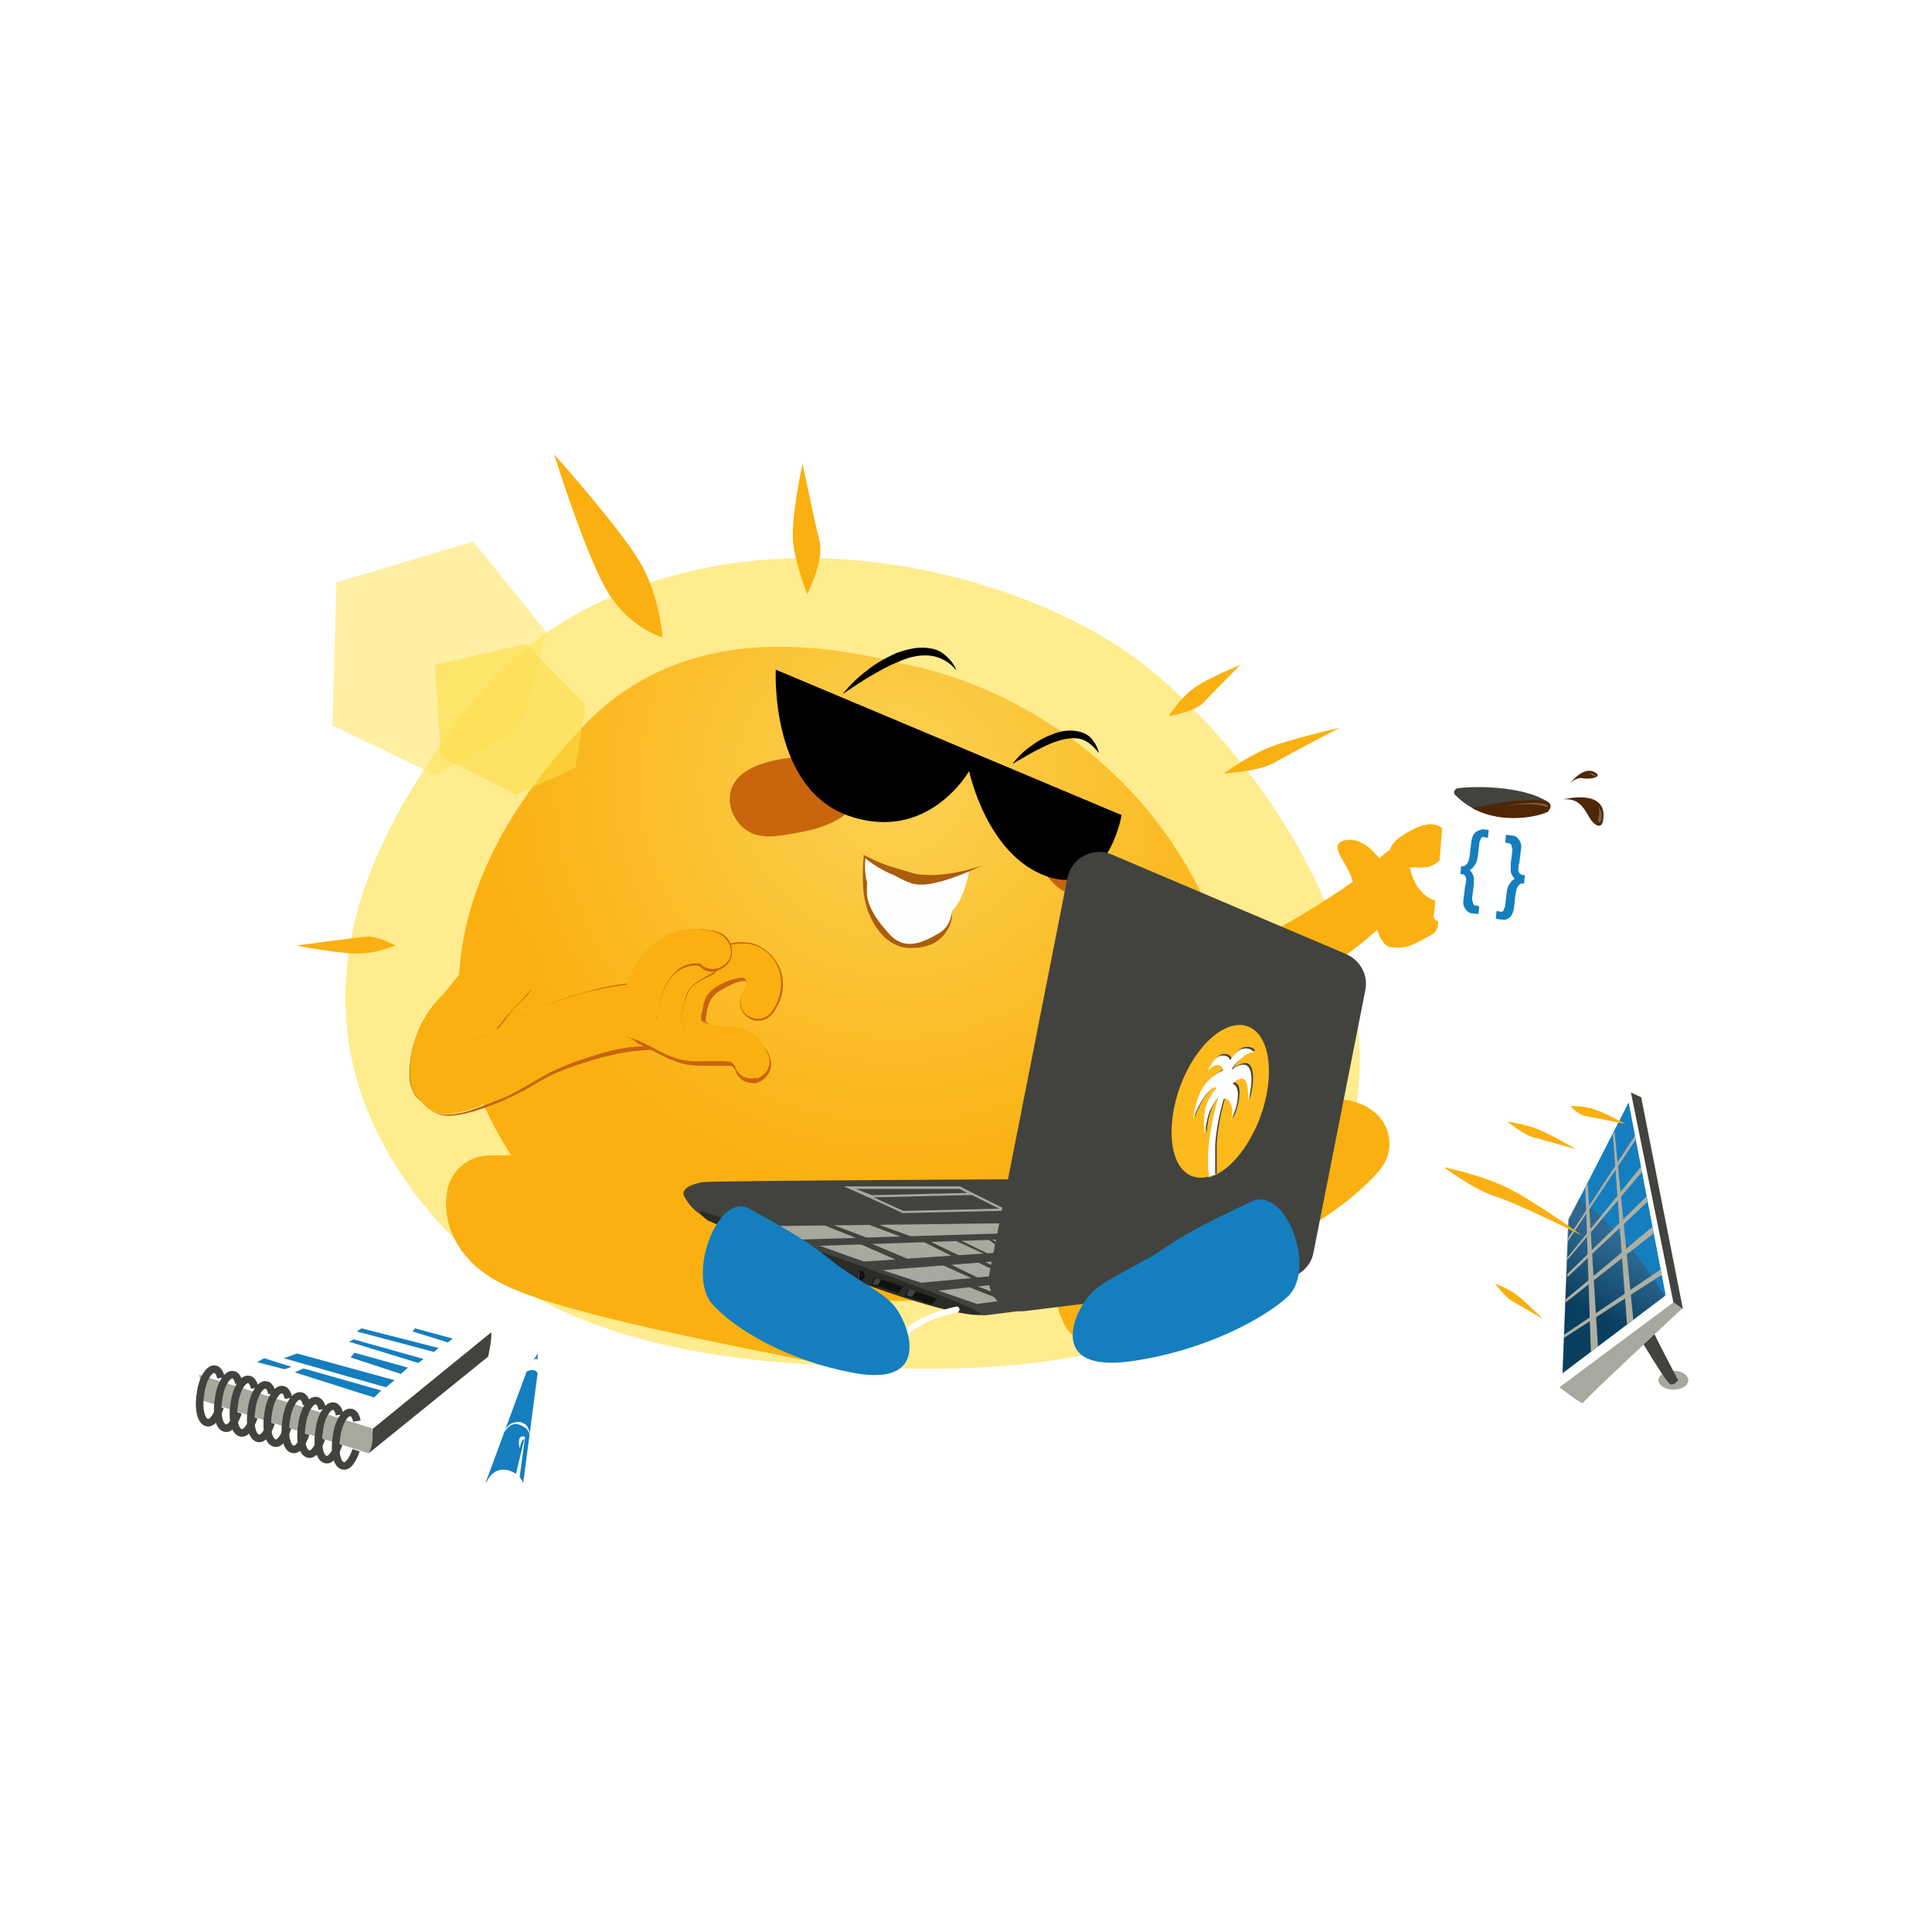 <?xml version="1.0" encoding="utf-8"?>
<!-- Generator: Adobe Illustrator 22.0.0, SVG Export Plug-In . SVG Version: 6.00 Build 0)  -->
<svg version="1.1" id="mascotte" xmlns="http://www.w3.org/2000/svg" xmlns:xlink="http://www.w3.org/1999/xlink" x="0px" y="0px"
	 viewBox="0 0 245.8 245.8" style="enable-background:new 0 0 245.8 245.8;" xml:space="preserve">
<style type="text/css">
	.st0{opacity:0.6;}
	.st1{fill-rule:evenodd;clip-rule:evenodd;fill:#FFDF43;}
	.st2{fill-rule:evenodd;clip-rule:evenodd;fill:url(#SVGID_1_);}
	.st3{fill-rule:evenodd;clip-rule:evenodd;fill:#FAB010;}
	.st4{fill-rule:evenodd;clip-rule:evenodd;fill:#157EBF;}
	.st5{opacity:0.6;fill:#FFE565;}
	.st6{opacity:0.6;fill:#FCDE48;}
	.st7{fill-rule:evenodd;clip-rule:evenodd;fill:#AA5D0A;}
	.st8{fill-rule:evenodd;clip-rule:evenodd;fill:#FDFEFE;}
	.st9{fill:#C8650D;}
	.st10{fill-rule:evenodd;clip-rule:evenodd;fill:#C8650D;}
	.st11{fill-rule:evenodd;clip-rule:evenodd;}
	.st12{clip-path:url(#SVGID_4_);}
	.st13{clip-path:url(#SVGID_5_);}
	.st14{fill:none;stroke:#FFFFFF;stroke-width:4;stroke-miterlimit:10;}
	.st15{fill:none;stroke:#FFFFFF;stroke-width:0.75;stroke-miterlimit:10;}
	.st16{fill:none;stroke:#FFFFFF;stroke-width:2;stroke-miterlimit:10;}
	.st17{fill:none;stroke:#FFFFFF;stroke-width:1.75;stroke-miterlimit:10;}
	.st18{fill:none;stroke:#FFFFFF;stroke-width:0.25;stroke-miterlimit:10;}
	.st19{clip-path:url(#SVGID_8_);}
	.st20{clip-path:url(#SVGID_9_);}
	.st21{fill-rule:evenodd;clip-rule:evenodd;fill:url(#SVGID_10_);}
	.st22{clip-path:url(#SVGID_13_);}
	.st23{clip-path:url(#SVGID_14_);}
	.st24{clip-path:url(#SVGID_17_);}
	.st25{clip-path:url(#SVGID_18_);}
	.st26{fill-rule:evenodd;clip-rule:evenodd;fill:url(#SVGID_19_);}
	.st27{clip-path:url(#SVGID_22_);}
	.st28{clip-path:url(#SVGID_23_);}
	.st29{clip-path:url(#SVGID_26_);}
	.st30{clip-path:url(#SVGID_27_);}
	.st31{fill:none;}
	.st32{fill:#4D2200;}
	.st33{fill:#3B5172;}
	.st34{fill:#60BFBB;}
	.st35{fill:#B3E5E2;}
	.st36{fill:#9BFFF8;}
	.st37{fill:url(#XMLID_7_);}
	.st38{fill:url(#XMLID_8_);}
	.st39{fill:url(#XMLID_9_);}
	.st40{fill:url(#XMLID_10_);}
	.st41{fill:url(#XMLID_11_);}
	.st42{fill:url(#XMLID_12_);}
	.st43{fill:url(#XMLID_13_);}
	.st44{fill:url(#XMLID_15_);}
	.st45{fill:url(#XMLID_16_);}
	.st46{fill:url(#XMLID_18_);}
	.st47{fill:url(#XMLID_20_);}
	.st48{fill:url(#XMLID_21_);}
	.st49{fill:url(#XMLID_22_);}
	.st50{fill:url(#XMLID_23_);}
	.st51{fill:url(#XMLID_25_);}
	.st52{fill:url(#XMLID_26_);}
	.st53{fill:url(#XMLID_27_);}
	.st54{fill-rule:evenodd;clip-rule:evenodd;fill:url(#SVGID_28_);}
	.st55{fill:#C95534;}
	.st56{fill:url(#SVGID_29_);}
	.st57{fill:#A2CBF1;}
	.st58{fill:#157EBF;}
	.st59{clip-path:url(#SVGID_31_);fill:none;stroke:#2B89E0;stroke-width:2.863;stroke-miterlimit:10;}
	.st60{fill:url(#SVGID_32_);}
	.st61{clip-path:url(#SVGID_34_);fill:none;stroke:#2B89E0;stroke-width:2.863;stroke-miterlimit:10;}
	.st62{fill:#CC5D3F;}
	.st63{fill:#FFC66B;}
	.st64{fill:#FFE3A3;}
	.st65{fill:#2B89E0;}
	.st66{fill-rule:evenodd;clip-rule:evenodd;fill:#FAB315;}
	.st67{clip-path:url(#SVGID_37_);}
	.st68{clip-path:url(#SVGID_38_);}
	.st69{clip-path:url(#SVGID_41_);}
	.st70{clip-path:url(#SVGID_42_);}
	.st71{fill-rule:evenodd;clip-rule:evenodd;fill:url(#SVGID_43_);}
	.st72{clip-path:url(#SVGID_46_);}
	.st73{clip-path:url(#SVGID_47_);}
	.st74{clip-path:url(#SVGID_50_);}
	.st75{clip-path:url(#SVGID_51_);}
	.st76{fill-rule:evenodd;clip-rule:evenodd;fill:url(#SVGID_52_);}
	.st77{fill-rule:evenodd;clip-rule:evenodd;fill:#42433E;}
	.st78{clip-path:url(#SVGID_54_);}
	.st79{fill-rule:evenodd;clip-rule:evenodd;fill:#FFFFFF;}
	.st80{clip-path:url(#SVGID_57_);}
	.st81{clip-path:url(#SVGID_58_);}
	.st82{clip-path:url(#SVGID_61_);}
	.st83{clip-path:url(#SVGID_62_);}
	.st84{fill-rule:evenodd;clip-rule:evenodd;fill:url(#SVGID_63_);}
	.st85{clip-path:url(#SVGID_65_);}
	.st86{fill:#FAB010;}
	.st87{clip-path:url(#SVGID_68_);}
	.st88{clip-path:url(#SVGID_69_);}
	.st89{clip-path:url(#SVGID_72_);}
	.st90{clip-path:url(#SVGID_73_);}
	.st91{fill-rule:evenodd;clip-rule:evenodd;fill:url(#SVGID_74_);}
	.st92{fill:#AA5D0A;}
	.st93{clip-path:url(#SVGID_77_);}
	.st94{clip-path:url(#SVGID_78_);}
	.st95{clip-path:url(#SVGID_81_);}
	.st96{clip-path:url(#SVGID_82_);}
	.st97{fill-rule:evenodd;clip-rule:evenodd;fill:url(#SVGID_83_);}
	.st98{fill-rule:evenodd;clip-rule:evenodd;fill:#E9AB48;}
	.st99{fill-rule:evenodd;clip-rule:evenodd;fill:#AA2C0A;}
	.st100{fill-rule:evenodd;clip-rule:evenodd;fill:#FFE565;}
	.st101{fill-rule:evenodd;clip-rule:evenodd;fill:#753E22;}
	.st102{fill-rule:evenodd;clip-rule:evenodd;fill:#3CB13C;}
	.st103{clip-path:url(#SVGID_86_);}
	.st104{clip-path:url(#SVGID_87_);}
	.st105{clip-path:url(#SVGID_90_);}
	.st106{clip-path:url(#SVGID_91_);}
	.st107{fill-rule:evenodd;clip-rule:evenodd;fill:url(#SVGID_92_);}
	.st108{clip-path:url(#SVGID_95_);}
	.st109{clip-path:url(#SVGID_96_);}
	.st110{clip-path:url(#SVGID_99_);}
	.st111{clip-path:url(#SVGID_100_);}
	.st112{fill-rule:evenodd;clip-rule:evenodd;fill:url(#SVGID_101_);}
	.st113{fill:#A7A89E;}
	.st114{fill:none;stroke:#A7A89E;stroke-width:0.25;stroke-miterlimit:10;}
	.st115{fill:#FDBA1D;}
	.st116{fill:#FFFFFF;}
	.st117{fill:#42433E;}
	.st118{fill:#2B2B28;}
	.st119{fill:#111110;}
	.st120{clip-path:url(#SVGID_104_);}
	.st121{clip-path:url(#SVGID_105_);}
	.st122{clip-path:url(#SVGID_108_);}
	.st123{clip-path:url(#SVGID_109_);}
	.st124{fill-rule:evenodd;clip-rule:evenodd;fill:#33383F;}
	.st125{fill:#272E35;}
	.st126{fill-rule:evenodd;clip-rule:evenodd;fill:url(#SVGID_110_);}
	.st127{fill-rule:evenodd;clip-rule:evenodd;fill:#434E5B;}
	.st128{opacity:0.5;fill-rule:evenodd;clip-rule:evenodd;fill:#FDFEFE;}
	.st129{fill-rule:evenodd;clip-rule:evenodd;fill:#FF4100;}
	.st130{fill-rule:evenodd;clip-rule:evenodd;fill:#7A1A00;}
	.st131{fill-rule:evenodd;clip-rule:evenodd;fill:#11A700;}
	.st132{fill-rule:evenodd;clip-rule:evenodd;fill:#165500;}
	.st133{fill-rule:evenodd;clip-rule:evenodd;fill:#0072CC;}
	.st134{fill-rule:evenodd;clip-rule:evenodd;fill:#00446F;}
	.st135{fill-rule:evenodd;clip-rule:evenodd;fill:url(#SVGID_111_);}
	.st136{fill-rule:evenodd;clip-rule:evenodd;fill:url(#SVGID_112_);}
	.st137{fill-rule:evenodd;clip-rule:evenodd;fill:#FCCF4E;}
	.st138{clip-path:url(#SVGID_115_);}
	.st139{clip-path:url(#SVGID_116_);}
	.st140{fill:none;stroke:#FFFFFF;stroke-width:3.358;stroke-miterlimit:10;}
	.st141{fill:none;stroke:#FFFFFF;stroke-width:0.63;stroke-miterlimit:10;}
	.st142{fill:none;stroke:#FFFFFF;stroke-width:1.679;stroke-miterlimit:10;}
	.st143{fill:none;stroke:#FFFFFF;stroke-width:1.469;stroke-miterlimit:10;}
	.st144{fill:none;stroke:#FFFFFF;stroke-width:0.21;stroke-miterlimit:10;}
	.st145{clip-path:url(#SVGID_119_);}
	.st146{clip-path:url(#SVGID_120_);}
	.st147{fill-rule:evenodd;clip-rule:evenodd;fill:none;stroke:#AA5D0A;stroke-width:0.965;stroke-miterlimit:10;}
	.st148{fill-rule:evenodd;clip-rule:evenodd;fill:#272E35;}
	.st149{fill:#33383F;}
	.st150{fill-rule:evenodd;clip-rule:evenodd;fill:url(#SVGID_121_);}
	.st151{fill:#4F0000;}
	.st152{fill:url(#SVGID_122_);}
	.st153{clip-path:url(#SVGID_124_);}
	.st154{fill:#EF7031;}
	.st155{fill:#F9CC02;}
	.st156{fill:#929497;}
	.st157{fill:#FF4100;}
	.st158{fill:#231F20;}
	.st159{fill:#B3B3B3;}
	.st160{fill:#58595B;}
	.st161{fill-rule:evenodd;clip-rule:evenodd;fill:#FAB212;}
	.st162{fill-rule:evenodd;clip-rule:evenodd;fill:url(#SVGID_125_);}
	.st163{clip-path:url(#SVGID_128_);}
	.st164{clip-path:url(#SVGID_129_);}
	.st165{fill:none;stroke:#FFFFFF;stroke-width:3.772;stroke-miterlimit:10;}
	.st166{fill:none;stroke:#FFFFFF;stroke-width:0.707;stroke-miterlimit:10;}
	.st167{fill:none;stroke:#FFFFFF;stroke-width:1.886;stroke-miterlimit:10;}
	.st168{fill:none;stroke:#FFFFFF;stroke-width:1.65;stroke-miterlimit:10;}
	.st169{fill:none;stroke:#FFFFFF;stroke-width:0.236;stroke-miterlimit:10;}
	.st170{clip-path:url(#SVGID_132_);}
	.st171{clip-path:url(#SVGID_133_);}
	.st172{fill:#FFD28C;}
	.st173{fill:#EEB96C;}
	.st174{fill:#DB84B5;}
	.st175{fill:#62B146;}
	.st176{fill:#A9C63D;}
	.st177{fill:#957F4B;}
	.st178{fill:#AD9568;}
	.st179{fill:#825F26;}
	.st180{fill:#CE7829;}
	.st181{fill:#AC5A26;}
	.st182{fill-rule:evenodd;clip-rule:evenodd;fill:none;stroke:#EAA211;stroke-width:5;stroke-miterlimit:10;}
	.st183{fill-rule:evenodd;clip-rule:evenodd;fill:url(#SVGID_134_);}
	.st184{fill:#FA852D;}
	.st185{fill:#F5752A;}
	.st186{fill:#F99E29;}
	.st187{fill-rule:evenodd;clip-rule:evenodd;fill:none;stroke:#FABA24;stroke-width:5;stroke-miterlimit:10;}
	.st188{fill-rule:evenodd;clip-rule:evenodd;fill:#EAA211;}
	.st189{fill-rule:evenodd;clip-rule:evenodd;fill:#FABA24;}
	.st190{fill:url(#SVGID_135_);}
	.st191{fill:url(#SVGID_136_);}
	.st192{filter:url(#Adobe_OpacityMaskFilter);}
	.st193{filter:url(#Adobe_OpacityMaskFilter_1_);}
	.st194{mask:url(#SVGID_137_);fill:url(#SVGID_138_);}
	.st195{opacity:0.14;fill:url(#SVGID_139_);}
	.st196{filter:url(#Adobe_OpacityMaskFilter_2_);}
	.st197{filter:url(#Adobe_OpacityMaskFilter_3_);}
	.st198{mask:url(#SVGID_140_);fill:url(#SVGID_141_);}
	.st199{opacity:0.14;fill:url(#SVGID_142_);}
	.st200{fill:url(#SVGID_143_);}
	.st201{fill:url(#SVGID_144_);}
	.st202{fill:url(#SVGID_145_);}
	.st203{fill:url(#SVGID_146_);}
	.st204{fill:#CBEAF6;}
	.st205{fill:#96D7ED;}
	.st206{fill:#F06888;}
	.st207{fill:#F395BE;}
	.st208{fill:#C84C27;}
	.st209{fill:#F16822;}
	.st210{fill:#F37940;}
	.st211{fill:#F37B4C;}
	.st212{fill:#4C3427;}
	.st213{fill:#9F3022;}
	.st214{fill-rule:evenodd;clip-rule:evenodd;fill:url(#SVGID_147_);}
	
		.st215{fill-rule:evenodd;clip-rule:evenodd;fill:none;stroke:#FAB010;stroke-width:10.343;stroke-linecap:round;stroke-linejoin:round;stroke-miterlimit:10;}
	
		.st216{fill-rule:evenodd;clip-rule:evenodd;fill:none;stroke:#FAB010;stroke-width:11;stroke-linecap:round;stroke-linejoin:round;stroke-miterlimit:10;}
	.st217{clip-path:url(#SVGID_150_);}
	.st218{clip-path:url(#SVGID_151_);}
	.st219{fill:none;stroke:#FFFFFF;stroke-width:4.33;stroke-miterlimit:10;}
	.st220{fill:none;stroke:#FFFFFF;stroke-width:0.812;stroke-miterlimit:10;}
	.st221{fill:none;stroke:#FFFFFF;stroke-width:2.165;stroke-miterlimit:10;}
	.st222{fill:none;stroke:#FFFFFF;stroke-width:1.894;stroke-miterlimit:10;}
	.st223{fill:none;stroke:#FFFFFF;stroke-width:0.271;stroke-miterlimit:10;}
	.st224{clip-path:url(#SVGID_154_);}
	.st225{clip-path:url(#SVGID_155_);}
	.st226{fill:none;stroke:#A7A89E;stroke-width:0.28;stroke-miterlimit:10;}
	
		.st227{fill-rule:evenodd;clip-rule:evenodd;fill:none;stroke:#FFFFFF;stroke-width:0.75;stroke-linecap:round;stroke-miterlimit:10;}
	.st228{fill-rule:evenodd;clip-rule:evenodd;fill:none;stroke:#FFFFFF;stroke-width:2.519;stroke-miterlimit:10;}
	.st229{fill:#4F2706;}
	.st230{opacity:0.25;fill:#FFFFFF;}
	.st231{fill-rule:evenodd;clip-rule:evenodd;fill:#A7A89E;}
	.st232{fill-rule:evenodd;clip-rule:evenodd;fill:none;stroke:#42433E;stroke-width:0.964;stroke-miterlimit:10;}
	.st233{opacity:0.5;fill:url(#SVGID_156_);}
	.st234{fill:#AEAFA3;}
	.st235{fill-rule:evenodd;clip-rule:evenodd;fill:url(#SVGID_157_);}
	.st236{fill:url(#SVGID_158_);}
	.st237{opacity:0.4;}
	.st238{fill:url(#SVGID_159_);}
	.st239{fill-rule:evenodd;clip-rule:evenodd;fill:none;stroke:#FAB011;stroke-width:5.362;stroke-miterlimit:10;}
	
		.st240{fill-rule:evenodd;clip-rule:evenodd;fill:none;stroke:#FABA24;stroke-width:3;stroke-linecap:round;stroke-linejoin:round;stroke-miterlimit:10;}
	
		.st241{fill-rule:evenodd;clip-rule:evenodd;fill:none;stroke:#FABA24;stroke-width:2;stroke-linecap:round;stroke-linejoin:round;stroke-miterlimit:10;}
	
		.st242{fill-rule:evenodd;clip-rule:evenodd;fill:none;stroke:#FABA24;stroke-width:2.5;stroke-linecap:round;stroke-linejoin:round;stroke-miterlimit:10;}
	.st243{fill-rule:evenodd;clip-rule:evenodd;fill:url(#SVGID_160_);}
	.st244{fill-rule:evenodd;clip-rule:evenodd;fill:url(#SVGID_161_);}
	.st245{opacity:0.5;fill:#FFE3A3;}
	.st246{fill-rule:evenodd;clip-rule:evenodd;fill:#32383F;}
	.st247{fill:#32383F;}
	.st248{fill:url(#SVGID_162_);}
	.st249{filter:url(#Adobe_OpacityMaskFilter_4_);}
	.st250{filter:url(#Adobe_OpacityMaskFilter_5_);}
	.st251{mask:url(#SVGID_163_);fill:url(#SVGID_164_);}
	.st252{opacity:0.5;fill:url(#SVGID_165_);}
	.st253{filter:url(#Adobe_OpacityMaskFilter_6_);}
	.st254{filter:url(#Adobe_OpacityMaskFilter_7_);}
	.st255{mask:url(#SVGID_166_);fill:url(#SVGID_167_);}
	.st256{opacity:0.5;fill:url(#SVGID_168_);}
	.st257{fill:url(#SVGID_169_);}
	.st258{opacity:0.5;}
	.st259{fill:#FFFDF0;}
	.st260{fill-rule:evenodd;clip-rule:evenodd;fill:none;stroke:#32383F;stroke-width:2;stroke-linecap:round;stroke-miterlimit:10;}
	.st261{opacity:0.2;}
	.st262{fill:none;stroke:#FDFEFE;stroke-width:2;stroke-miterlimit:10;}
	.st263{fill:none;stroke:#FDFEFE;stroke-width:2;stroke-miterlimit:10;stroke-dasharray:1.03,8.241;}
</style>
<g>
	<g id="Shape_9_24_" class="st0">
		<g>
			<path class="st1" d="M143.7,83.2c-12.7-8.9-34.9-15.2-55.1-10.7c-20.3,4.6-28.5,15.2-36.2,27.9c-11.3,18.5-11.6,36.1,1.1,52.4
				c15.2,19.4,41.2,20.6,58,21.2c16.6,0.7,51.4-0.1,59.7-27.3C179.6,119.7,156.4,92.1,143.7,83.2z"/>
		</g>
	</g>
	<g>
		
			<radialGradient id="SVGID_1_" cx="131.769" cy="99.337" r="52.434" gradientTransform="matrix(-1 0 0 1 245.76 0)" gradientUnits="userSpaceOnUse">
			<stop  offset="0" style="stop-color:#FCD253"/>
			<stop  offset="1" style="stop-color:#FAB010"/>
		</radialGradient>
		<path class="st2" d="M74.2,92.4c-14.7,15.5-23.4,36-6.8,58c11.7,15.4,49.9,18.3,69.1,12c18.4-6.1,27.7-20.9,18.1-44.8
			c-9.6-23.9-30.8-31.2-38.1-32.8C108.6,83,88.5,77.4,74.2,92.4z"/>
	</g>
	<path class="st215" d="M140,166.1c-1.1-2.1,0.1-2.8,0.8-3.1c3.5-1.5,24.4-9.8,30.8-17.5c0,0-2.3-2.6-13,4.2"/>
	<path class="st216" d="M97.1,153.6c-11.6-1-23.2-1.3-34.8-1.1c-0.3,1.7,0.6,3.4,2,4.6c1.3,1.1,3,1.8,4.6,2.4
		c8.4,3.1,26.4,6.5,35.2,8.3"/>
	<path class="st3" d="M157.8,84.6c0,0-4.5,1.8-6.1,3.1c-1.6,1.2-3,3.4-3,3.4s3.2-0.5,4.4-1.7C154.2,88.2,157.8,84.6,157.8,84.6z"/>
	<path class="st3" d="M170.4,92.6c0,0-6.6,1.5-9.2,2.6c-2.6,1.1-5.5,3.2-5.5,3.2s4.2-0.2,6.3-1.3C164.1,95.9,170.4,92.6,170.4,92.6z
		"/>
	<path class="st3" d="M102.1,59c0,0-1.5,6.9-1.2,9.9c0.3,3,1.8,6.7,1.8,6.7s2.1-4.1,1.6-6.6C103.7,66.6,102.1,59,102.1,59z"/>
	<path class="st3" d="M37.7,120.3c0,0,6.2,1.2,8.4,1c2-0.1,4.2-1,4.2-1s-2.4-1.4-4-1.1C45.1,119.3,37.7,120.3,37.7,120.3z"/>
	<path class="st3" d="M70.5,57.8c0,0,3.5,11.3,6.3,16.6c2.8,5.4,7.5,6.7,7.5,6.7s-0.3-4.7-2.5-8.9C79.7,68.1,70.5,57.8,70.5,57.8z"
		/>
	<path class="st3" d="M143.5,123.4c-1.1,0.9,8.6-1.5,14.5-3.3c4.2-1.3,10.8-5.6,14.1-7.9c-0.5-2.4-3.4-4.7-1-5.3
		c1.9-0.4,3.5,1.2,4.4,2.3c0.5-0.5,1.2-1,2.1-1.6c1.4-0.9,2.8-1.6,4.3-2.1c4.2-1.4,4,3,2,3.6c-1.4,0.5-2.6,0.8-2.6,0.8
		s2.4,2.9,1.5,4s1.4,3.9-0.8,5.1c-2.2,1.2-3.1,1.8-5.1,1.5c-0.7-0.1-1.3-1-1.7-2.2c-1.6,1.5-6.6,5.8-14.9,9.2
		c-10.1,4.3-15.7,3.1-15.7,3.1L143.5,123.4z"/>
	<g>
		<g>
			<path d="M107.2,88.3c0.9-1.1,1.9-2.1,3.1-3c1.1-0.9,2.4-1.6,3.7-2.2c1.4-0.5,2.9-0.9,4.4-0.6c0.8,0.1,1.5,0.5,2,1
				c0.6,0.5,1,1.1,1.3,1.8c-0.9-1.1-2.2-1.8-3.5-1.9c-1.3-0.1-2.6,0.2-3.9,0.8c-1.3,0.5-2.5,1.2-3.7,1.9
				C109.6,86.7,108.4,87.5,107.2,88.3z"/>
		</g>
		<g>
			<path d="M128.8,97.2c0.7-0.9,1.5-1.7,2.4-2.3c0.9-0.7,1.9-1.2,3-1.6c1.1-0.4,2.4-0.5,3.5-0.1c0.6,0.2,1.1,0.6,1.4,1.1
				c0.4,0.5,0.6,1,0.7,1.5c-0.7-0.9-1.5-1.6-2.4-1.8c-0.9-0.2-2,0-2.9,0.3c-1,0.3-1.9,0.8-2.9,1.3C130.7,96.1,129.8,96.6,128.8,97.2
				z"/>
		</g>
		<g>
			<path class="st9" d="M133,107.6c0.4,0,3.1,0.5,4.4,2c1,1.1,1.5,2.4,1.3,3.2c-0.1,0.5-0.6,0.9-1.5,1c-0.1,0-0.2,0-0.4,0
				c-1.8-0.1-3.1-1.7-3.7-2.5c-0.8-0.8-1.4-1.9-1.6-2.7c0-0.1,0-0.2,0-0.3C131.7,107.7,132.5,107.6,133,107.6
				C133,107.6,133,107.6,133,107.6"/>
		</g>
		<path class="st10" d="M96.6,97.3c5.5-2,11.7-0.7,12.6,3.3c0.4,2-2.6,4.5-7.5,5.3c-3.2,0.6-6.3,1.3-8.2-1.9
			C92.4,102.2,92.2,98.9,96.6,97.3z"/>
		<path class="st11" d="M98.7,85.2l44,18.5c0,0-1.8,10.5-9.5,7.8s-9.9-13.4-9.9-13.4s-5.2,9.2-15.3,5.7S98.7,85.2,98.7,85.2z"/>
		<g>
			<defs>
				<path id="SVGID_148_" d="M123,96.8l-0.5,0.8c-0.2,0.3-4.8,8.2-14,5c-7.2-2.6-8.6-11.5-8.8-15.6L123,96.8z"/>
			</defs>
			<defs>
				<path id="SVGID_149_" d="M123,96.8l-0.5,0.8c-0.2,0.3-4.8,8.2-14,5c-7.2-2.6-8.6-11.5-8.8-15.6L123,96.8z"/>
			</defs>
			<clipPath id="SVGID_4_">
				<use xlink:href="#SVGID_148_"  style="overflow:visible;"/>
			</clipPath>
			<clipPath id="SVGID_5_" class="st12">
				<use xlink:href="#SVGID_149_"  style="overflow:visible;"/>
			</clipPath>
			<g class="st13">
				<line class="st219" x1="112.5" y1="87.3" x2="117.8" y2="121.5"/>
				<line class="st219" x1="112.5" y1="87.3" x2="117.8" y2="121.5"/>
				<line class="st220" x1="119.8" y1="91.2" x2="124.6" y2="122.4"/>
				<line class="st220" x1="119.8" y1="91.2" x2="124.6" y2="122.4"/>
				<line class="st221" x1="117.2" y1="89.4" x2="122.2" y2="122.1"/>
				<line class="st221" x1="117.2" y1="89.4" x2="122.2" y2="122.1"/>
				<line class="st222" x1="101.3" y1="84.5" x2="106.8" y2="120"/>
				<line class="st222" x1="101.3" y1="84.5" x2="106.8" y2="120"/>
				<line class="st223" x1="99.2" y1="84.2" x2="104.8" y2="119.7"/>
				<line class="st223" x1="99.2" y1="84.2" x2="104.8" y2="119.7"/>
			</g>
		</g>
		<g>
			<defs>
				<path id="SVGID_152_" d="M124.3,97.3l0,0.2c0,0.1,2.1,10.2,9.4,12.8c1.9,0.7,3.6,0.5,4.9-0.5c1.7-1.4,2.6-4,2.9-5.3L124.3,97.3z
					"/>
			</defs>
			<defs>
				<path id="SVGID_153_" d="M124.3,97.3l0,0.2c0,0.1,2.1,10.2,9.4,12.8c1.9,0.7,3.6,0.5,4.9-0.5c1.7-1.4,2.6-4,2.9-5.3L124.3,97.3z
					"/>
			</defs>
			<clipPath id="SVGID_8_">
				<use xlink:href="#SVGID_152_"  style="overflow:visible;"/>
			</clipPath>
			<clipPath id="SVGID_9_" class="st19">
				<use xlink:href="#SVGID_153_"  style="overflow:visible;"/>
			</clipPath>
			<g class="st20">
				<line class="st219" x1="131.9" y1="95" x2="136.4" y2="124"/>
				<line class="st219" x1="131.9" y1="95" x2="136.4" y2="124"/>
				<line class="st220" x1="128.2" y1="94.5" x2="132.7" y2="123.5"/>
				<line class="st220" x1="128.2" y1="94.5" x2="132.7" y2="123.5"/>
			</g>
		</g>
		<g>
			<path class="st7" d="M111.8,109.8l-1.9-1c0,0-0.4,3.6,0.2,6c0.7,2.9,2.7,5.7,5.5,5.8c2.8,0.1,4.3-1,5.1-2.6
				c0.8-1.6,0.2-2.2,0-2.5c-0.1-0.3-2.2-3.7-2.2-3.7"/>
			<path class="st8" d="M121,114.5c0,0,0.7,2.9-1.5,4.2c-2.2,1.3-4.3,2.2-6.2,0.3c-1.8-1.9-2.9-3.7-3-5.3c-0.1-1.7,0.3-2.9,0.3-2.9
				s5.2,4.1,6.9,4.1c1.7,0,2-0.1,2-0.1L121,114.5z"/>
			<path class="st8" d="M123.3,110.8c0,0-0.8,5-3.2,5.7c-2.4,0.7-3.3,1-4.8,0.7s-3.9-2.6-4.7-4.2c-0.8-1.6-0.5-3.8-0.5-3.8
				s2.7,2.3,5.5,2.6C117.5,112,120.7,111.9,123.3,110.8z"/>
			<path class="st7" d="M125,110.1c0,0-5.4,2-9.4,0.9c-3.9-1.1-6-2.4-6-2.4s5,3.7,6.9,3.9C118.2,112.8,121.4,111.8,125,110.1z"/>
		</g>
	</g>
	<g>
		<path class="st77" d="M125.7,167.3c-0.6,0.1-1.2,0-1.8-0.2l-29.8-10.4c-5.6-1.9-6.1-3-7-4.4c0,0-1-1.3,2.3-1.9
			c1.3-0.2,46.8-0.4,46.8-0.4c0.4,0,11.9,4.6,12.2,4.7l16,6.5c0.6,0.2,0.5,1.1-0.2,1.2L125.7,167.3z"/>
		<polygon class="st113" points="97.6,156 102,157.7 141.3,156.5 137.7,155.5 		"/>
		<polygon class="st226" points="108.1,151.1 114.9,154.2 127.7,153.9 122.1,151.1 		"/>
		<polygon class="st226" points="108.1,151.1 110.9,152.2 123.6,151.9 122.1,151.1 		"/>
		<polygon class="st113" points="104.3,158.5 109.9,160.5 147.3,158 144.2,157.1 		"/>
		<polygon class="st113" points="112.3,161.6 117.2,163.2 153,159.8 149.2,158.7 		"/>
		<polygon class="st113" points="119.4,164.2 124.3,165.9 158.2,161.3 154.9,160.4 		"/>
		<path class="st77" d="M141.4,108.7l29.9,12.7c1.8,0.8,2.8,2.7,2.4,4.6l-6.6,33.4c-0.3,1.7-1.8,3-3.5,3.3l-33.2,4.1
			c-2.8,0.3-5.1-2.1-4.5-4.9l9.9-50.2C136.3,109.2,139,107.7,141.4,108.7z"/>
		<g>
			<path class="st115" d="M149.1,142.9c0.4-5.2,3.5-10.6,6.9-12.1c3.4-1.5,5.8,1.4,5.4,6.6c-0.4,5-3.3,10.3-6.6,12l0.1-0.2l-0.1,0
				c0,0,0,0,0,0c0-0.1,0-0.1,0-0.2c0-0.1,0-0.1,0-0.2c0-0.1,0-0.1,0-0.2c0-0.1,0-0.1,0-0.2c0-0.1,0-0.1,0-0.2c0-0.1,0-0.2,0-0.2
				c0-0.1,0-0.1,0-0.2c0-0.1,0-0.2,0-0.3c0-0.1,0-0.1,0-0.2c0-0.1,0-0.2,0-0.3c0-0.1,0-0.1,0-0.2c0-0.1,0-0.3,0-0.4
				c0-0.1,0-0.1,0-0.2c0-0.2,0-0.4,0-0.7c0.2-3.1,1.1-5.9,1.1-5.9s0.6-0.2,0.9,0.7c0.3,0.9,0,2,0,2s0.5-0.8,0.6-1.4
				c0.2-0.6,0.3-1.3,0.3-2c0-1.2-0.7-1.2-0.7-1.2s1.1-1,1.6-0.5c0.5,0.6,0.4,2.7,0.4,2.7s0.8-2.8,0.2-4.1c-0.5-1.3-2.3,0.1-2.3,0.1
				s0.1-0.4,1.2-1.4c1.1-1,1.6-0.8,1.6-0.8s-0.2-0.6-1.2-0.5c-1,0.1-1.8,1.5-1.8,1.5s-0.1-0.7-1.1-0.6c-1,0.1-1.8,2.1-1.8,2.1
				s0.6-0.9,1.3-0.9c0.7,0,0.7,0.7,0.7,0.7s-1.5,0.6-2.6,2.2c-1,1.6-1.2,4-1.2,4s0.6-1.8,1.6-3.1c1-1.3,1.4-0.9,1.4-0.9
				s-0.9,0.9-1.4,2.4c-0.5,1.5-0.1,3.6-0.1,3.6s0.1-1.7,0.6-3c0.5-1.3,1.1-1.8,1.1-1.8s-1.1,3.5-1.3,7.1c0,0.6,0,1.1,0,1.6
				c0,0.2,0,0.3,0,0.5c0,0.3,0,0.5,0.1,0.7l-0.1,0.1l0.2,0.2C150.8,150.7,148.7,147.8,149.1,142.9z"/>
			<path class="st115" d="M153.8,149.5c0,0.1,0,0.1,0,0.2c0,0,1-0.4,1-0.4c0,0,0-0.1,0-0.1l0.1,0l-0.1,0.2c-0.4,0.2-1,0.4-1,0.4
				l-0.2-0.2L153.8,149.5z"/>
			<path class="st116" d="M153.8,149.7c0-0.1,0-0.1,0-0.2c0-0.2,0-0.5-0.1-0.7c0-0.2,0-0.3,0-0.5c0-0.5,0-1.1,0-1.6
				c0.2-3.6,1.3-7.1,1.3-7.1s-0.5,0.5-1.1,1.8c-0.5,1.3-0.6,3-0.6,3s-0.3-2.2,0.1-3.6c0.5-1.5,1.4-2.4,1.4-2.4s-0.4-0.4-1.4,0.9
				c-1,1.3-1.6,3.1-1.6,3.1s0.2-2.3,1.2-4c1.1-1.7,2.6-2.2,2.6-2.2s0-0.7-0.7-0.7c-0.7,0-1.3,0.9-1.3,0.9s0.8-2,1.8-2.1
				c1-0.1,1.1,0.6,1.1,0.6s0.8-1.4,1.8-1.5c1-0.1,1.2,0.5,1.2,0.5s-0.5-0.2-1.6,0.8c-1.1,0.9-1.2,1.4-1.2,1.4s1.7-1.4,2.3-0.1
				c0.6,1.3-0.2,4.1-0.2,4.1s0.1-2.1-0.4-2.7c-0.5-0.6-1.6,0.5-1.6,0.5s0.6,0,0.7,1.2c0,0.7-0.1,1.4-0.3,2c-0.2,0.6-0.6,1.4-0.6,1.4
				s0.4-1.1,0-2c-0.3-0.9-0.9-0.7-0.9-0.7s-0.9,2.8-1.1,5.9c0,0.2,0,0.5,0,0.7c0,0.1,0,0.1,0,0.2c0,0.1,0,0.3,0,0.4
				c0,0.1,0,0.1,0,0.2c0,0.1,0,0.2,0,0.3c0,0.1,0,0.1,0,0.2c0,0.1,0,0.2,0,0.3c0,0.1,0,0.1,0,0.2c0,0.1,0,0.2,0,0.2
				c0,0.1,0,0.1,0,0.2c0,0.1,0,0.1,0,0.2c0,0.1,0,0.1,0,0.2c0,0.1,0,0.1,0,0.2c0,0.1,0,0.1,0,0.2c0,0,0,0,0,0c0,0,0,0.1,0,0.1
				C154.8,149.3,153.8,149.7,153.8,149.7z"/>
		</g>
		<polygon class="st117" points="103.9,155.5 109.4,157.7 111.7,158 105.6,155.7 		"/>
		<polygon class="st117" points="109.7,155.5 115.3,157.6 116.7,157.6 110.7,155.4 		"/>
		<path class="st117" d="M109,158.1c0.1,0,5.7,2.5,5.7,2.5l1.6-0.1l-6.2-2.6L109,158.1z"/>
		<polygon class="st117" points="116.7,157.6 121.9,160.2 122.8,160.1 117.6,157.6 		"/>
		<polygon class="st117" points="120.8,157.5 125.8,159.8 126.3,159.8 121.6,157.5 		"/>
		<polygon class="st117" points="125.5,157.5 127.1,158.7 128.1,158.9 125.9,157.5 		"/>
		<polygon class="st117" points="119.6,160.8 124,162.8 124.9,162.8 120.4,160.6 		"/>
		<polygon class="st117" points="124.2,160.5 127.3,162 128.1,161.9 124.8,160.3 		"/>
		<polygon class="st117" points="122.9,163.6 127.7,165.5 128.7,165.3 123.7,163.4 		"/>
		<path class="st118" d="M89.6,154.2c0.2,0,38.3,12.9,35,13.1c-1.7,0.1-9.9-1.2-34.5-12C90.1,155.3,88.1,153.9,89.6,154.2z"/>
		<path class="st227" d="M199.9,176.9c0,0-4.9,6.2-15.1,5.6s-13-4.1-10.9-5.9c2.1-1.8,14-1.1,10.9,2.1c-3.1,3.2-10.6,7.1-16.5,4.5
			c-6-2.6-10.3-5.6-16.3-1.2c-6.1,4.4-6.1-3.1-11.3,1.1c-5.1,4.1-11.9,4.8-15.8,3.5c-4.1-1.5-21.1-16-3.2-20"/>
		<path class="st119" d="M119.2,165.2l-3.6-1.2c0,0-0.5,1-0.5,0.9s3.5,1.1,3.5,1.1L119.2,165.2z"/>
		<polygon class="st117" points="116.5,164.3 115.7,164 115.3,164.8 116,165 		"/>
		<path class="st119" d="M114.9,163.7l-3.6-1.2c0,0-0.5,1-0.5,0.9c0.1,0,3.5,1.1,3.5,1.1L114.9,163.7z"/>
		<polygon class="st117" points="112.1,162.8 111.4,162.6 111,163.4 111.7,163.5 		"/>
		
			<ellipse transform="matrix(0.12 -0.993 0.993 0.12 -64.773 251.563)" class="st119" cx="109.5" cy="162.3" rx="0.6" ry="0.5"/>
		<path class="st117" d="M109.5,162.9c-0.2,0-0.2-0.3-0.2-0.6c0-0.3,0.1-0.5,0.3-0.5c0,0-0.5,0-0.5,0.5S109.5,162.9,109.5,162.9z"/>
	</g>
	<path class="st4" d="M113.9,166.3c1.9,2.5,4.5,10.1-5.1,8.4c-8.5-1.5-15.3-5.6-18.1-8.7c-3.4-3.6,0.6-14.5,4.7-12.2
		c4.1,2.3,7,3.9,9.8,6.1C108.5,162.7,112.4,164.3,113.9,166.3z"/>
	<path class="st4" d="M148.3,158.7c3-2.1,6.3-3.6,10.8-5.8c4.5-2.2,8.5,8.6,4.7,12.1c-3.2,2.9-10.7,6.9-20,8.2
		c-10.4,1.4-7.3-6-5.2-8.4C140.2,162.8,144.5,161.3,148.3,158.7z"/>
	<g>
		<path class="st228" d="M184.8,105c0,0-3.5-3.9-4.3,1.6c-0.7,5.5,2.4,7.9,3.8,6.3C184.4,112.9,185.2,107.2,184.8,105z"/>
		<path class="st3" d="M176.8,108.2c0.2-0.9,1.1-1.7,2.8-2.6c5-2.6,5.4,2.4,3.3,4.1c-0.5,0.4-1.2,0.6-1.2,0.6S176.2,111,176.8,108.2
			z"/>
		<path class="st79" d="M183.9,100.4c-0.2,2.4-1,12.7-1.5,16.1c0,0.3,0.1,0.5,0.3,0.6c1.4,0.8,6.4,3.3,12.1,1.2
			c0.2-0.1,0.4-0.3,0.4-0.5c0.3-1.9,1.6-10.6,2.9-14.9c0.1-0.2,0-0.4-0.1-0.6c-0.8-1-4.3-4.2-13.6-2.5
			C184.2,99.9,184,100.1,183.9,100.4z"/>
		<g>
			<path class="st58" d="M187.7,105.9c-0.3,0.3-0.4,0.6-0.5,1.1l-0.2,1.7c0,0.2-0.1,0.4-0.1,0.6c0,0.2-0.1,0.3-0.2,0.5
				c-0.1,0.1-0.1,0.2-0.3,0.3c-0.1,0.1-0.2,0.1-0.3,0.1l-0.2,0l-0.1,1l0.2,0c0.1,0,0.2,0.1,0.3,0.1c0.1,0.1,0.1,0.2,0.2,0.3
				c0,0.2,0.1,0.4,0,0.5c0,0.2,0,0.4-0.1,0.6l-0.2,1.7c-0.1,0.5,0,0.9,0.2,1.2l0,0c0.2,0.3,0.5,0.6,0.9,0.6l0.8,0.1l0.1-1l-0.5-0.1
				c-0.1,0-0.1,0-0.2-0.1c-0.1-0.1-0.1-0.1-0.1-0.2c0-0.1,0-0.2-0.1-0.3c0-0.1,0-0.3,0-0.4l0.2-1.6c0-0.3,0-0.6,0-0.9
				c0-0.2-0.1-0.4-0.2-0.6c-0.1-0.1-0.2-0.3-0.3-0.4c0.1-0.1,0.3-0.2,0.4-0.3c0.1-0.2,0.3-0.4,0.4-0.6c0.1-0.3,0.2-0.6,0.2-0.8
				l0.2-1.6c0-0.1,0-0.3,0.1-0.4c0-0.1,0.1-0.2,0.1-0.3c0-0.1,0.1-0.1,0.2-0.2c0.1,0,0.1,0,0.2,0l0.5,0.1l0.1-1l-0.8-0.1
				C188.3,105.6,187.9,105.7,187.7,105.9z"/>
			<path class="st58" d="M193.7,111.3c-0.1,0-0.2-0.1-0.3-0.1c-0.1-0.1-0.1-0.2-0.2-0.3c0-0.2-0.1-0.4,0-0.5c0-0.2,0-0.4,0.1-0.6
				l0.2-1.7c0.1-0.5,0-0.9-0.2-1.2l0,0c-0.2-0.3-0.5-0.6-0.9-0.6l-0.8-0.1l-0.1,1l0.5,0.1c0.1,0,0.1,0,0.2,0.1
				c0.1,0.1,0.1,0.1,0.1,0.2c0,0.1,0,0.2,0.1,0.3c0,0.1,0,0.3,0,0.4l-0.2,1.6c0,0.3,0,0.6,0,0.9c0,0.2,0.1,0.4,0.2,0.6
				c0.1,0.1,0.2,0.3,0.3,0.4c-0.1,0.1-0.3,0.2-0.4,0.3c-0.1,0.2-0.3,0.4-0.4,0.6c-0.1,0.3-0.2,0.6-0.2,0.8l-0.2,1.6
				c0,0.1,0,0.3-0.1,0.4c0,0.1-0.1,0.2-0.1,0.3c0,0.1-0.1,0.1-0.2,0.2c-0.1,0-0.1,0-0.2,0l-0.5-0.1l-0.1,1l0.8,0.1
				c0.4,0.1,0.8-0.1,1-0.3c0.3-0.3,0.4-0.6,0.5-1.1l0.2-1.7c0-0.2,0.1-0.4,0.1-0.6c0-0.2,0.1-0.3,0.2-0.5c0.1-0.1,0.1-0.2,0.3-0.3
				c0.1-0.1,0.2-0.1,0.3-0.1l0.2,0l0.1-1L193.7,111.3z"/>
		</g>
		<path class="st77" d="M185.4,100.3c1.9-0.3,8.2-0.4,11.5,1.7c0.5,0.3,0.4,1-0.1,1.2c-2,0.9-7.7,2-11.7-2.1
			C184.9,100.9,185,100.4,185.4,100.3z"/>
		<path class="st229" d="M187.3,102.8c0,0,11.9-2.6,9.7,0.4C197.1,103.4,191.9,105.3,187.3,102.8z"/>
		<path class="st230" d="M191.5,102.5c0,0,4.2-0.7,5.3-0.1c0,0,0.6,0.5-0.6,0.1S191.5,102.5,191.5,102.5z"/>
		<path class="st229" d="M198.9,101.7c0,0,5.4-1.4,5.1,2.3c-0.1,1.7-1.1,1-1.6,0.3C201.7,103.3,201.2,101.5,198.9,101.7z"/>
		<path class="st229" d="M199.8,99.6c0,0,1.6-2.1,3-1.4s-0.7,1-1.5,0.8C200.5,98.9,199.8,99.6,199.8,99.6z"/>
		<path class="st230" d="M203.3,102.5c0,0,1,1.2,0.2,2.2c0,0-0.3-0.2-0.1-0.9S203.3,102.5,203.3,102.5z"/>
		<path class="st230" d="M202,98.4c0,0,0.8-0.1,1,0.3C203.2,99.1,202.5,98.4,202,98.4z"/>
	</g>
	<g>
		<polygon class="st79" points="46.7,165.9 25.3,174.9 47.4,181.8 62.5,169.5 		"/>
		<path class="st77" d="M46.9,184.9l15.2-12.3c0,0,0.5-2.1,0.4-3.1l-15.1,12.3C47.4,181.8,47.5,183.4,46.9,184.9z"/>
		<path class="st231" d="M25.3,174.9c0,0,0.6,1.3,0.2,3.2l21.4,6.8c0,0,0.8-1.2,0.4-3.2L25.3,174.9z"/>
		<path class="st232" d="M28,179c-0.4,1.2-1,2.1-1.6,2c-0.8-0.1-1.2-1.7-0.9-3.6c0.2-1.9,1.1-3.3,1.8-3.2c0.4,0,0.7,0.5,0.8,1.1"/>
		<path class="st232" d="M30.3,179.7c-0.4,1.2-1,2.1-1.6,2c-0.8-0.1-1.2-1.7-0.9-3.6c0.2-1.9,1.1-3.3,1.8-3.2c0.4,0,0.7,0.5,0.8,1.1
			"/>
		<path class="st232" d="M32.3,180.3c-0.4,1.2-1,2.1-1.6,2c-0.8-0.1-1.2-1.7-0.9-3.6c0.2-1.9,1.1-3.3,1.8-3.2c0.4,0,0.7,0.5,0.8,1.1
			"/>
		<path class="st232" d="M34.5,181c-0.4,1.2-1,2.1-1.6,2c-0.8-0.1-1.2-1.7-0.9-3.6c0.2-1.9,1.1-3.3,1.8-3.2c0.4,0,0.7,0.5,0.8,1.1"
			/>
		<path class="st232" d="M36.6,181.6c-0.4,1.2-1,2.1-1.6,2c-0.8-0.1-1.2-1.7-0.9-3.6c0.2-1.9,1.1-3.3,1.8-3.2c0.4,0,0.7,0.5,0.8,1.1
			"/>
		<path class="st232" d="M38.9,182.4c-0.4,1.2-1,2.1-1.6,2c-0.8-0.1-1.2-1.7-0.9-3.6c0.2-1.9,1.1-3.3,1.8-3.2c0.4,0,0.7,0.5,0.8,1.1
			"/>
		<path class="st232" d="M40.9,183c-0.4,1.2-1,2.1-1.6,2c-0.8-0.1-1.2-1.7-0.9-3.6c0.2-1.9,1.1-3.3,1.8-3.2c0.4,0,0.7,0.5,0.8,1.1"
			/>
		<path class="st232" d="M43.1,183.7c-0.4,1.2-1,2.1-1.6,2c-0.8-0.1-1.2-1.7-0.9-3.6c0.2-1.9,1.1-3.3,1.8-3.2c0.4,0,0.7,0.5,0.8,1.1
			"/>
		<path class="st232" d="M45.3,184.5c-0.4,1.2-1,2.1-1.6,2c-0.8-0.1-1.2-1.7-0.9-3.6c0.2-1.9,1.1-3.3,1.8-3.2c0.4,0,0.7,0.5,0.8,1.1
			"/>
		<polygon class="st4" points="47.6,177.8 37.5,174.6 38.6,174.1 48.5,176.9 		"/>
		<polygon class="st4" points="37.1,173.9 36.2,174.2 32.7,173.3 33.6,172.8 		"/>
		<polygon class="st4" points="36.1,172.8 49.1,176.5 50.2,175.6 37.8,172.2 		"/>
		<polygon class="st4" points="51,174.8 51.9,174 45.1,172.1 44.6,172.7 		"/>
		<polygon class="st4" points="53.2,173.4 53.9,172.9 45,170.4 44.4,170.7 		"/>
		<polygon class="st4" points="55.2,172 55.8,171.5 46,169 45.4,169.4 		"/>
		<polygon class="st4" points="57,170.8 57.6,170.3 52.8,169 52.5,169.4 		"/>
	</g>
	<g>
		<path class="st79" d="M67,174.5l1.4-2.3l0,2.5C68.5,174.7,67.9,173.9,67,174.5z"/>
		<path class="st4" d="M68.4,173.1l0-0.9l-0.5,0.8C67.9,173.1,68.3,172.6,68.4,173.1z"/>
		<path class="st4" d="M67,174.5l-5.2,14.1c1.9-1.5,3.5-1.5,4.7,0.6l1.9-14.5C68.1,174.2,67.6,174.2,67,174.5z"/>
		<path class="st79" d="M61.9,188.6c0,0-0.5,1.7,1.1,2.1c1.6,0.4,3.4,0.3,3.6-1.5C66.8,187.5,63.2,185.5,61.9,188.6z"/>
		<path class="st79" d="M66.1,188l0.7-5.2c0,0-1.1-0.5-0.7,1.5c0,0,0.2-1.2,0.6-1.2l-1.1,4.6L66.1,188z"/>
		<g>
			<path class="st116" d="M67.4,182.7c0-0.4-0.2-0.7-0.5-1c-0.3-0.2-0.6-0.4-1-0.5c-0.4-0.1-0.7,0-1,0.2c-0.3,0.2-0.5,0.5-0.7,0.8
				c0.1-0.4,0.3-0.7,0.7-1c0.3-0.2,0.8-0.3,1.2-0.3c0.4,0.1,0.8,0.3,1,0.6C67.3,181.9,67.5,182.4,67.4,182.7z"/>
		</g>
	</g>
	<g>
		<g>
			<path class="st9" d="M56.6,141c-0.1,0-0.2,0-0.2,0c-2.2,0.1-4.1-1.6-4.2-3.8c-0.2-3.8,1.2-7.6,3.7-10.1c0.8-0.8,1.3-1.5,2-2.3
				c0.8-1,1.7-2.2,3.4-3.8c1.5-1.6,4-1.6,5.6-0.1c1.6,1.5,1.6,4,0.1,5.6c-1.3,1.4-2.1,2.3-2.8,3.2c-0.7,0.9-1.5,1.8-2.6,3
				c-0.9,0.9-1.5,2.5-1.4,4C60.2,139,58.7,140.8,56.6,141z"/>
			<path class="st9" d="M56.6,141c-0.6,0.1-1.2,0-1.7-0.2c-0.6-0.2-1.1-0.5-1.5-0.9c-0.4-0.4-0.8-0.9-1-1.5
				c-0.2-0.6-0.2-1.2-0.2-1.8c0-1.2,0.1-2.4,0.4-3.5c0.3-1.2,0.7-2.3,1.3-3.3c0.6-1,1.3-2,2.1-2.8c0.8-0.8,1.5-1.8,2.2-2.7
				c0.7-0.9,1.5-1.8,2.3-2.7c0.2-0.2,0.4-0.4,0.6-0.6c0.2-0.2,0.5-0.4,0.7-0.6c0.5-0.3,1.1-0.5,1.7-0.6c1.2-0.1,2.5,0.3,3.4,1.2
				c0.9,0.9,1.3,2.2,1.2,3.4c-0.1,0.6-0.3,1.2-0.6,1.7c-0.1,0.1-0.2,0.2-0.3,0.4c-0.1,0.1-0.2,0.2-0.3,0.3l-0.6,0.6
				c-0.8,0.8-1.6,1.7-2.3,2.7c-0.7,0.9-1.5,1.8-2.4,2.7c-0.9,0.8-1.4,1.9-1.5,3.1c0,0.3-0.1,0.6-0.1,0.9c0,0.3,0,0.6,0,0.9
				c-0.1,0.6-0.3,1.2-0.6,1.7C58.9,140.2,57.8,140.9,56.6,141z M56.6,141c1.2-0.1,2.3-0.8,2.9-1.8c0.3-0.5,0.5-1.1,0.6-1.6
				c0-0.3,0-0.6,0-0.9c0-0.3,0-0.6,0-0.9c0.1-1.2,0.6-2.3,1.5-3.2c0.8-0.8,1.6-1.8,2.3-2.7c0.7-0.9,1.5-1.9,2.3-2.7l0.6-0.6
				c0.1-0.1,0.2-0.2,0.3-0.3c0.1-0.1,0.2-0.2,0.2-0.4c0.3-0.5,0.5-1,0.5-1.6c0.1-1.1-0.3-2.3-1.1-3.1c-0.8-0.8-2-1.2-3.1-1.1
				c-0.6,0.1-1.1,0.2-1.6,0.5c-0.2,0.1-0.5,0.3-0.7,0.5c-0.2,0.2-0.4,0.4-0.6,0.6c-0.8,0.8-1.6,1.7-2.3,2.7
				c-0.7,0.9-1.5,1.9-2.3,2.7c-0.9,0.8-1.6,1.7-2.2,2.8c-1.2,2-1.8,4.4-1.8,6.7c0,0.6,0,1.2,0.2,1.7c0.2,0.6,0.5,1.1,0.9,1.5
				c0.4,0.4,0.9,0.7,1.5,0.9C55.4,141,56,141.1,56.6,141z"/>
		</g>
		<path class="st86" d="M56.6,141c-0.1,0-0.2,0-0.2,0c-2.2,0.1-4.1-1.6-4.2-3.8c-0.2-3.8,1.2-7.6,3.7-10.2c0.8-0.8,1.3-1.5,2-2.3
			c0.8-1,2.4-3.8,4-5.5c1.5-1.6,3.7-1.5,5.3,0.1c1.6,1.5,1.9,5.1,0.4,6.6c-1.3,1.4-2.6,2.8-3.4,3.7c-0.7,0.9-1.5,1.9-2.6,3
			c-0.9,0.9-1.5,2.5-1.4,4.1C60.3,139,58.7,140.8,56.6,141z"/>
		<path class="st9" d="M59.1,132.8c1.5-0.6,2.9-1.1,4.3-1.9c1.3-0.8,2.7-1.6,4.1-2.2c1.4-0.6,2.9-1.2,4.4-1.7c1.5-0.5,3-0.9,4.5-1.3
			c1.5-0.3,3.1-0.6,4.7-0.7c0.8-0.1,1.6-0.1,2.4-0.1c0.4,0,0.8,0,1.2,0c0.4,0,0.8,0.1,1.2,0.2c1.6,0.5,2.7,2,2.9,3.7
			c0.1,0.4,0,0.8,0,1.2c-0.1,0.4-0.2,0.8-0.4,1.2c-0.4,0.7-0.9,1.4-1.6,1.8c-0.3,0.2-0.7,0.4-1.1,0.5c-0.2,0.1-0.4,0.1-0.6,0.1
			c-0.2,0-0.4,0-0.6,0c-0.8,0-1.6-0.1-2.3,0c-1.6,0.1-3.1,0.3-4.6,0.7c-1.5,0.3-3,0.8-4.5,1.3c-1.5,0.5-2.9,1.1-4.3,1.9
			c-1.4,0.8-2.7,1.6-4.1,2.2c-1.4,0.7-2.9,1.2-4.4,1.7c-0.8,0.2-1.5,0.4-2.3,0.5c-0.8,0.1-1.6,0.1-2.3-0.2c-0.7-0.3-1.4-0.7-1.9-1.4
			c-0.5-0.6-0.8-1.4-0.9-2.1c0.1,0.8,0.4,1.5,0.9,2.1c0.5,0.6,1.2,1.1,1.9,1.3c0.7,0.3,1.5,0.2,2.3,0.1c0.8-0.1,1.5-0.3,2.3-0.6
			c1.5-0.5,2.9-1.1,4.4-1.7c1.4-0.7,2.7-1.5,4.1-2.3c0.7-0.4,1.4-0.8,2.1-1.1c0.7-0.3,1.5-0.6,2.2-0.9c1.5-0.5,3-1,4.5-1.4
			c1.5-0.4,3.1-0.6,4.7-0.7c0.8,0,1.6,0,2.4,0c0.2,0,0.4,0,0.6,0c0.2,0,0.4-0.1,0.5-0.1c0.4-0.1,0.7-0.3,1-0.5
			c0.6-0.4,1.2-1,1.5-1.6c0.2-0.3,0.3-0.7,0.3-1.1c0.1-0.4,0.1-0.7,0-1.1c-0.1-1.5-1.2-2.9-2.6-3.4c-0.4-0.1-0.7-0.2-1.1-0.2
			c-0.4,0-0.8,0-1.2,0c-0.8,0-1.6,0-2.3,0.1c-1.6,0.1-3.1,0.4-4.6,0.7c-1.5,0.3-3,0.8-4.5,1.2c-1.5,0.5-3,1-4.4,1.6
			c-1.4,0.6-2.8,1.4-4.2,2.1C62,131.7,60.5,132.2,59.1,132.8z"/>
		<path class="st86" d="M57.2,141.7c-2.2,0.2-4.1-1.3-4.4-3.5c-0.3-2.2,1.3-4.2,3.5-4.5c0.9-0.1,1.9-0.5,2.8-0.8
			c1.9-0.7,3-1.4,4.3-2.1c1.4-0.8,3-1.7,5.5-2.7c5.9-2.3,10.9-3.2,15.6-2.9c2.2,0.1,3.9,2,3.7,4.2c-0.1,2.2-2,3.9-4.2,3.7
			c-3.5-0.2-7.4,0.5-12.3,2.4c-1.9,0.7-3,1.4-4.3,2.1c-1.4,0.8-3,1.7-5.5,2.7C60.5,141,59,141.5,57.2,141.7
			C57.3,141.7,57.3,141.7,57.2,141.7z"/>
		<path class="st9" d="M79,131.9c0.6-0.1,1.3,0.1,1.9,0.3c0.6,0.2,1.2,0.5,1.7,0.8c1.1,0.6,2.3,1.2,3.5,1.5c1.2,0.4,2.5,0.4,3.7,0.4
			c0.6,0,1.3,0,1.9-0.1c0.3,0,0.6,0,1,0c0.1,0,0.2,0,0.3,0.1c0.1,0,0.2,0.1,0.2,0.2c0.1,0.1,0.2,0.2,0.3,0.4c0,0,0,0.1,0.1,0.1
			l0,0.1c0,0.1,0.1,0.1,0.1,0.2c0.1,0.1,0.1,0.3,0.2,0.4c0.2,0.2,0.4,0.4,0.7,0.5c0.3,0.1,0.6,0.2,0.9,0.2c0.1,0,0.3,0,0.4,0l0.2,0
			l0.2-0.1c0.5-0.2,1-0.7,1.1-1.3c0.1-0.3,0.1-0.6,0.1-0.9c0-0.3-0.2-0.6-0.3-0.9c-0.3-0.6-0.6-1.1-1-1.5c-0.4-0.5-0.9-0.9-1.4-1.1
			c-0.6-0.3-1.2-0.4-1.8-0.4c-0.6-0.1-1.3-0.1-1.9,0l0,0l0,0c-0.3-0.1-0.7-0.2-1-0.3c-0.2-0.1-0.3-0.1-0.5-0.2
			c-0.1,0-0.2-0.1-0.2-0.2c0,0-0.1-0.1-0.1-0.1c0,0,0-0.1-0.1-0.1c0,0,0-0.1,0-0.1c0-0.2,0-0.4,0-0.6c0-0.2,0.1-0.3,0.1-0.5
			c0.1-0.3,0.2-0.7,0.2-1c0.1-0.3,0.2-0.7,0.4-1c0.2-0.3,0.4-0.6,0.7-0.8c0.5-0.5,1.2-0.8,1.8-1.1c0.3-0.1,0.6-0.3,1-0.4
			c0.3-0.1,0.7-0.2,1.1-0.2c0.1,0,0.2,0,0.3,0.1c0.1,0,0.2,0.1,0.3,0.2c0.1,0.1,0.1,0.2,0.2,0.3c0,0.1,0,0.2,0,0.3
			c0,0.4-0.2,0.8-0.4,1.1c-0.2,0.3-0.3,0.5-0.4,0.9c-0.1,0.3-0.1,0.6,0,0.9c0.2,0.6,0.6,1.1,1.2,1.4c0.6,0.2,1.3,0.2,1.8-0.1
			c0.3-0.2,0.5-0.4,0.7-0.7c0.2-0.3,0.4-0.6,0.5-0.9c0.6-1.2,0.8-2.6,0.4-3.9c-0.3-1.3-1.2-2.4-2.4-3c-0.6-0.3-1.2-0.5-1.9-0.6
			c-0.7-0.1-1.3,0-2,0.2l-0.1,0l0-0.1c-0.3-0.7-0.9-1.2-1.7-1.4c-0.8-0.2-1.5-0.4-2.3-0.4c-1.6,0-3.2,0.4-4.5,1.2
			c-1.4,0.8-2.5,2.1-3.3,3.5c-0.8,1.4-1.3,2.9-1.7,4.5l0,0l0,0l-0.8,0.1l0.8-0.1l0,0c0.3-1.6,0.8-3.1,1.6-4.6
			c0.8-1.4,1.9-2.7,3.2-3.6c1.4-0.9,3-1.3,4.6-1.3c0.8,0,1.6,0.1,2.4,0.4c0.8,0.2,1.5,0.8,1.9,1.6l-0.2-0.1c0.7-0.2,1.4-0.3,2.1-0.2
			c0.7,0,1.4,0.2,2,0.6c1.3,0.7,2.2,1.9,2.6,3.2c0.4,1.4,0.2,2.9-0.4,4.1c-0.2,0.3-0.3,0.6-0.5,0.9c-0.2,0.3-0.5,0.6-0.8,0.8
			c-0.6,0.4-1.5,0.5-2.1,0.2c-0.7-0.3-1.2-0.9-1.4-1.6c-0.1-0.4-0.1-0.7,0-1.1c0.1-0.4,0.3-0.7,0.5-1c0.2-0.3,0.3-0.6,0.3-0.8
			c0-0.1,0-0.1,0-0.2c0-0.1,0-0.1-0.1-0.1c0,0-0.1-0.1-0.1-0.1c0,0-0.1,0-0.2,0c-0.3,0-0.6,0.1-0.9,0.2c-0.3,0.1-0.6,0.2-0.9,0.4
			c-0.6,0.3-1.2,0.6-1.7,1c-0.2,0.2-0.5,0.5-0.6,0.7c-0.2,0.3-0.3,0.6-0.4,0.9c-0.1,0.3-0.2,0.7-0.2,1c0,0.2-0.1,0.3-0.1,0.5
			c0,0.2,0,0.3,0,0.5c0,0,0.1,0.1,0.3,0.2c0.1,0.1,0.3,0.1,0.4,0.2c0.3,0.1,0.6,0.2,1,0.3l-0.1,0c0.6,0,1.3,0,1.9,0.1
			c0.6,0.1,1.3,0.2,1.9,0.5c0.6,0.3,1.1,0.7,1.5,1.2c0.4,0.5,0.8,1,1.1,1.6c0.1,0.3,0.2,0.6,0.3,1c0,0.3,0,0.7-0.1,1
			c-0.2,0.6-0.7,1.2-1.3,1.5c-0.1,0-0.2,0.1-0.2,0.1l-0.2,0.1c-0.2,0-0.3,0.1-0.5,0c-0.3,0-0.7-0.1-1-0.2c-0.3-0.1-0.6-0.4-0.8-0.6
			c-0.1-0.1-0.2-0.3-0.3-0.4c0-0.1-0.1-0.2-0.1-0.2l0-0.1c0,0,0-0.1,0-0.1c-0.1-0.1-0.2-0.2-0.3-0.4c-0.1-0.1-0.2-0.1-0.3-0.2
			c-0.3,0-0.6,0-0.9,0c-0.6,0-1.3,0-1.9,0c-1.3,0-2.6,0-3.8-0.4c-1.2-0.4-2.4-1-3.5-1.6c-0.6-0.3-1.1-0.6-1.7-0.8
			C80.3,132,79.7,131.9,79,131.9z"/>
		<path class="st86" d="M95.8,137.2c-1,0.1-2-0.5-2.3-1.5c0-0.1-0.1-0.2-0.1-0.2c-0.4-0.5-0.3-0.4-1.4-0.5c-0.4,0-0.9,0-1.4,0
			c-1.1,0-2.3,0.1-3.5-0.1c-1.6-0.3-3-1-4.2-1.7c-1.4-0.7-2.7-1.4-3.8-1.2c-1.2,0.2-2.3-0.7-2.5-1.9c-0.2-1.2,0.7-2.3,1.9-2.5
			c2.5-0.4,4.6,0.7,6.5,1.7c1.1,0.5,2.1,1.1,3,1.2c0.7,0.1,1.6,0.1,2.5,0.1c0.5,0,1.1,0,1.6,0c2.5,0,3.6,0.6,4.8,2.1
			c0.4,0.5,0.7,1.1,0.9,1.7c0.4,1.2-0.3,2.4-1.5,2.8C96.1,137.1,95.9,137.2,95.8,137.2z"/>
		<path class="st86" d="M90.8,134.9c-0.3,0-0.6,0-0.8-0.1c-1.2-0.3-3.7-1-4.7-3.3c-0.6-1.5-0.3-3.1-0.1-4c0.2-0.7,0.4-1.6,0.8-2.4
			c1-2.1,3-3.6,5.9-4.6c0.9-0.3,2.2-0.6,3.5-0.4c1.6,0.3,3,1.5,3.6,3c0.7,1.8,0.4,3.9-0.8,5.6c-0.7,1-2.1,1.2-3.1,0.5
			c-1-0.7-1.2-2.1-0.5-3.1c0.5-0.7,0.4-1.2,0.3-1.4c-0.1-0.2-0.2-0.3-0.4-0.3c-0.4-0.1-1,0.2-1.3,0.2c-1.2,0.4-2.8,1.1-3.4,2.3
			c-0.2,0.4-0.3,1-0.5,1.5c-0.1,0.3-0.3,1.1-0.2,1.3c0,0.1,0.3,0.4,1.8,0.8c1.2,0.3,1.9,1.5,1.5,2.7
			C92.4,134.2,91.7,134.8,90.8,134.9z"/>
		<path class="st9" d="M84.8,133c-0.7,0-1.5-0.3-1.9-0.9c-0.1-0.2-0.2-0.3-0.3-0.5c-0.1-0.2-0.1-0.3-0.2-0.5
			c-0.1-0.4-0.2-0.7-0.2-1.1c-0.1-1.5,0.3-3,0.7-4.4c0.2-0.7,0.5-1.4,0.9-2.1c0.4-0.6,0.9-1.2,1.5-1.7c0.6-0.5,1.2-0.9,1.8-1.3
			c0.3-0.2,0.7-0.4,1-0.5c0.3-0.2,0.7-0.3,1.1-0.3c0.8,0,1.6,0.4,2.1,1c0.5,0.7,0.6,1.5,0.2,2.3c-0.2,0.4-0.4,0.7-0.7,0.9
			c-0.3,0.2-0.7,0.4-1,0.5c-0.6,0.3-1.3,0.7-1.8,1.2c-0.5,0.5-0.7,1.3-0.9,1.9c-0.1,0.3-0.2,0.7-0.3,1.1c-0.1,0.4-0.2,0.7-0.1,1.1
			c0,0.2,0.1,0.3,0.2,0.5c0,0.2,0.1,0.4,0.1,0.6c0,0.4-0.1,0.7-0.3,1.1C86.2,132.6,85.5,133,84.8,133z M84.8,133
			c0.7,0,1.4-0.5,1.8-1.1c0.2-0.3,0.3-0.7,0.3-1c0-0.2,0-0.4-0.1-0.5c0-0.2-0.1-0.3-0.2-0.5c-0.1-0.4,0-0.7,0.1-1.1
			c0.1-0.4,0.2-0.7,0.3-1.1c0.1-0.4,0.2-0.7,0.3-1.1c0.1-0.3,0.3-0.7,0.6-1c0.5-0.6,1.2-0.9,1.8-1.3c0.3-0.2,0.7-0.3,0.9-0.5
			c0.3-0.2,0.5-0.5,0.6-0.8c0.3-0.6,0.2-1.4-0.2-1.9c-0.4-0.6-1.1-0.9-1.7-0.8c-0.3,0-0.6,0.1-1,0.3c-0.3,0.2-0.7,0.3-1,0.5
			c-0.6,0.4-1.3,0.7-1.8,1.2c-0.6,0.5-1.1,1-1.5,1.6c-0.4,0.6-0.7,1.3-0.9,2c-0.5,1.4-0.9,2.8-0.8,4.3c0,0.4,0.1,0.7,0.2,1.1
			c0,0.2,0.1,0.4,0.2,0.5c0.1,0.2,0.1,0.3,0.3,0.5C83.3,132.7,84,133.1,84.8,133z"/>
		<path class="st86" d="M85.2,133.1c-0.9,0.1-2.2-0.3-2.6-1.1c-1-2-0.1-4.3,0.2-5.6c0.2-0.8,0.4-1.7,0.9-2.6c1-1.9,2.9-3,4.2-3.7
			c1-0.6,2.4-0.3,3,0.8c0.6,1,0.3,2.4-0.8,3c-1,0.6-2.1,1.3-2.6,2.1c-0.2,0.4-0.4,1-0.5,1.6c-0.2,0.7-0.5,1.9-0.2,2.4
			c0.5,1.1,0.1,2.4-1,3C85.7,133,85.4,133.1,85.2,133.1z"/>
		<g>
			<path class="st9" d="M81.6,131.3c-0.6,0.1-1.3-0.1-1.8-0.6c-0.5-0.4-0.7-1.1-0.7-1.7c0.2-1.3,0.4-2.5,0.8-3.7
				c0.4-1.2,1-2.4,1.7-3.4c0.8-1,1.7-2,2.8-2.6c1.1-0.6,2.4-1,3.7-1.1c0.7,0,1.3,0,2,0.1c0.3,0.1,0.6,0.1,1,0.2
				c0.3,0.1,0.6,0.2,0.9,0.4c0.6,0.4,1,1,1.1,1.7c0.1,0.7,0,1.4-0.5,2c-0.4,0.5-1.1,0.9-1.8,1c-0.7,0.1-1.4-0.2-1.8-0.7l0.1,0
				c-1-0.2-2.1,0.1-2.9,0.7c-0.8,0.6-1.4,1.5-1.8,2.5c-0.4,1-0.6,2-0.8,3c0,0.3-0.1,0.5-0.2,0.8c-0.1,0.2-0.2,0.5-0.4,0.7
				C82.6,131,82.1,131.3,81.6,131.3z M81.6,131.3c0.5-0.1,1-0.3,1.4-0.7c0.2-0.2,0.3-0.4,0.4-0.7c0.1-0.2,0.1-0.5,0.2-0.8
				c0.2-1,0.4-2.1,0.8-3.1c0.4-1,1-1.9,1.8-2.6c0.8-0.7,2-1,3-0.9l0,0l0,0c0.4,0.4,1,0.6,1.6,0.6c0.6-0.1,1.1-0.4,1.5-0.9
				c0.4-0.5,0.5-1.1,0.4-1.7c-0.1-0.6-0.5-1.1-0.9-1.5c-0.2-0.2-0.5-0.3-0.8-0.4c-0.3-0.1-0.6-0.2-0.9-0.2c-0.6-0.1-1.2-0.2-1.9-0.1
				c-1.2,0.1-2.5,0.4-3.6,1c-1.1,0.6-2.1,1.4-2.8,2.5c-0.8,1-1.4,2.1-1.8,3.3c-0.4,1.2-0.7,2.5-0.9,3.7c0,0.6,0.2,1.3,0.7,1.7
				C80.3,131.2,81,131.4,81.6,131.3z"/>
			<path class="st9" d="M90.1,119.1l0,0.2l0-0.4l0,0l0,0L90.1,119.1L90.1,119.1z M90.1,119.1L90.1,119.1l0,0.1l0,0l0,0l0-0.4
				L90.1,119.1z"/>
			<path class="st9" d="M90.1,119.1c0,0.1,0.1,0.1,0.1,0.2l-0.2-0.3C90,119,90.1,119,90.1,119.1z M90.1,119.1c0,0.1,0.1,0.1,0.1,0.2
				l-0.2-0.3C90,119,90.1,119,90.1,119.1z"/>
		</g>
		<path class="st86" d="M81.8,131.4c-0.2,0-1,0-1.2-0.1c-1.2-0.2-1.9-1.7-1.7-2.9c0.3-1.4,0.7-3.3,1.6-5c1-1.9,2.4-3.4,4.1-4.3
			c2-1.1,4.5-1.2,6.7-0.4c1,0.4,1.7,1.4,1.7,2.4c0,1-0.7,1.8-1.7,2.1c-0.8,0.2-1.7,0-2.2-0.6c-0.8-0.1-1.7,0-2.4,0.4
			c-0.9,0.4-1.6,1.3-2.2,2.4c-0.5,1-0.9,2.2-1.2,3.8C83.1,130.2,82.8,131.3,81.8,131.4z M90.1,119C90.1,119,90.1,119,90.1,119
			C90.1,119,90.1,119,90.1,119z M90.1,119C90.1,119,90.1,119,90.1,119C90.1,119,90.1,119,90.1,119z"/>
	</g>
	<polygon class="st5" points="66.3,92.7 55.4,98.6 42.3,92.3 42.8,74.1 60.2,68.9 69.5,80.4 	"/>
	<polygon class="st6" points="73.2,97.7 65.7,101.1 56.1,96.3 55.3,84.6 66.9,81.9 74.5,89.7 	"/>
	<polygon class="st79" points="199.4,155.3 198.4,176.5 212.9,165.7 207.5,139 	"/>
	<polygon class="st4" points="199.6,155.1 198.8,174.7 211.9,164.8 207.2,140.3 	"/>
	<ellipse class="st113" cx="212.9" cy="175.6" rx="1.9" ry="1.2"/>
	<path class="st117" d="M210.4,169.5c0.1,0.4,3.1,6.1,3.1,6.1s-0.5,0.7-1,0.5s-3.6-5.4-3.6-5.4L210.4,169.5z"/>
	<path class="st231" d="M198.4,176.5c0,0,3,2.3,3,2c0-0.3,12.7-12.1,12.7-12.1l-1.2-0.7L198.4,176.5z"/>
	<polygon class="st77" points="207.5,139 208.8,139.6 214.1,166.5 212.9,165.7 	"/>
	<g>
		<path class="st58" d="M211.9,164.8l-4.7-24.5l-6.2,12.2C204.1,154.9,208.2,158.8,211.9,164.8L211.9,164.8z"/>
		<linearGradient id="SVGID_10_" gradientUnits="userSpaceOnUse" x1="206.742" y1="158.105" x2="201.395" y2="167.176">
			<stop  offset="4.444360e-03" style="stop-color:#475468"/>
			<stop  offset="0.186" style="stop-color:#3D4859"/>
			<stop  offset="0.536" style="stop-color:#222831"/>
			<stop  offset="0.914" style="stop-color:#000000"/>
		</linearGradient>
		<path style="opacity:0.5;fill:url(#SVGID_10_);" d="M198.8,174.7l13-9.8c-3.6-6-7.7-10-10.9-12.4l-1.4,2.7L198.8,174.7z"/>
	</g>
	<polygon class="st234" points="208,144.5 199.5,157.5 199.5,157.9 208.1,145 	"/>
	<polygon class="st234" points="208.8,148.4 199.4,160 199.4,160.3 208.9,149.1 	"/>
	<polygon class="st234" points="209.5,152.2 199.4,162.1 199.4,162.5 209.6,152.9 	"/>
	<polygon class="st234" points="210.2,156.1 199.2,165.3 199.2,165.7 210.4,156.9 	"/>
	<polygon class="st234" points="211.3,161.5 199,169.8 199,170.2 211.4,162.2 	"/>
	<polygon class="st234" points="205.4,143.9 207.8,167.9 207,168.5 205.2,144.4 	"/>
	<polygon class="st234" points="202,150.6 203.3,171.3 202.4,172 201.7,151.1 	"/>
	<path class="st3" d="M206.8,143c0,0-3.1-1.7-4.4-2c-1.1-0.3-2.6-0.3-2.6-0.3s0.9,1.1,1.9,1.3C202.4,142.1,206.8,143,206.8,143z"/>
	<path class="st3" d="M200.5,146.2c0,0-3.4-2-5-2.6c-1.6-0.6-3.7-0.9-3.7-0.9s1.9,1.6,3.3,2S200.5,146.2,200.5,146.2z"/>
	<path class="st3" d="M201.3,157.2c0,0-6.8-4.9-10-6.3c-3.2-1.5-7.6-2.4-7.6-2.4s3.7,2.8,6.5,3.7
		C193.1,153.1,201.3,157.2,201.3,157.2z"/>
	<path class="st3" d="M196.3,167.8c0,0-2.3-2.3-3.4-3.1c-1.1-0.8-2.7-1.4-2.7-1.4s1.2,1.6,2.1,2.2
		C193.4,166.1,196.3,167.8,196.3,167.8z"/>
</g>
</svg>
